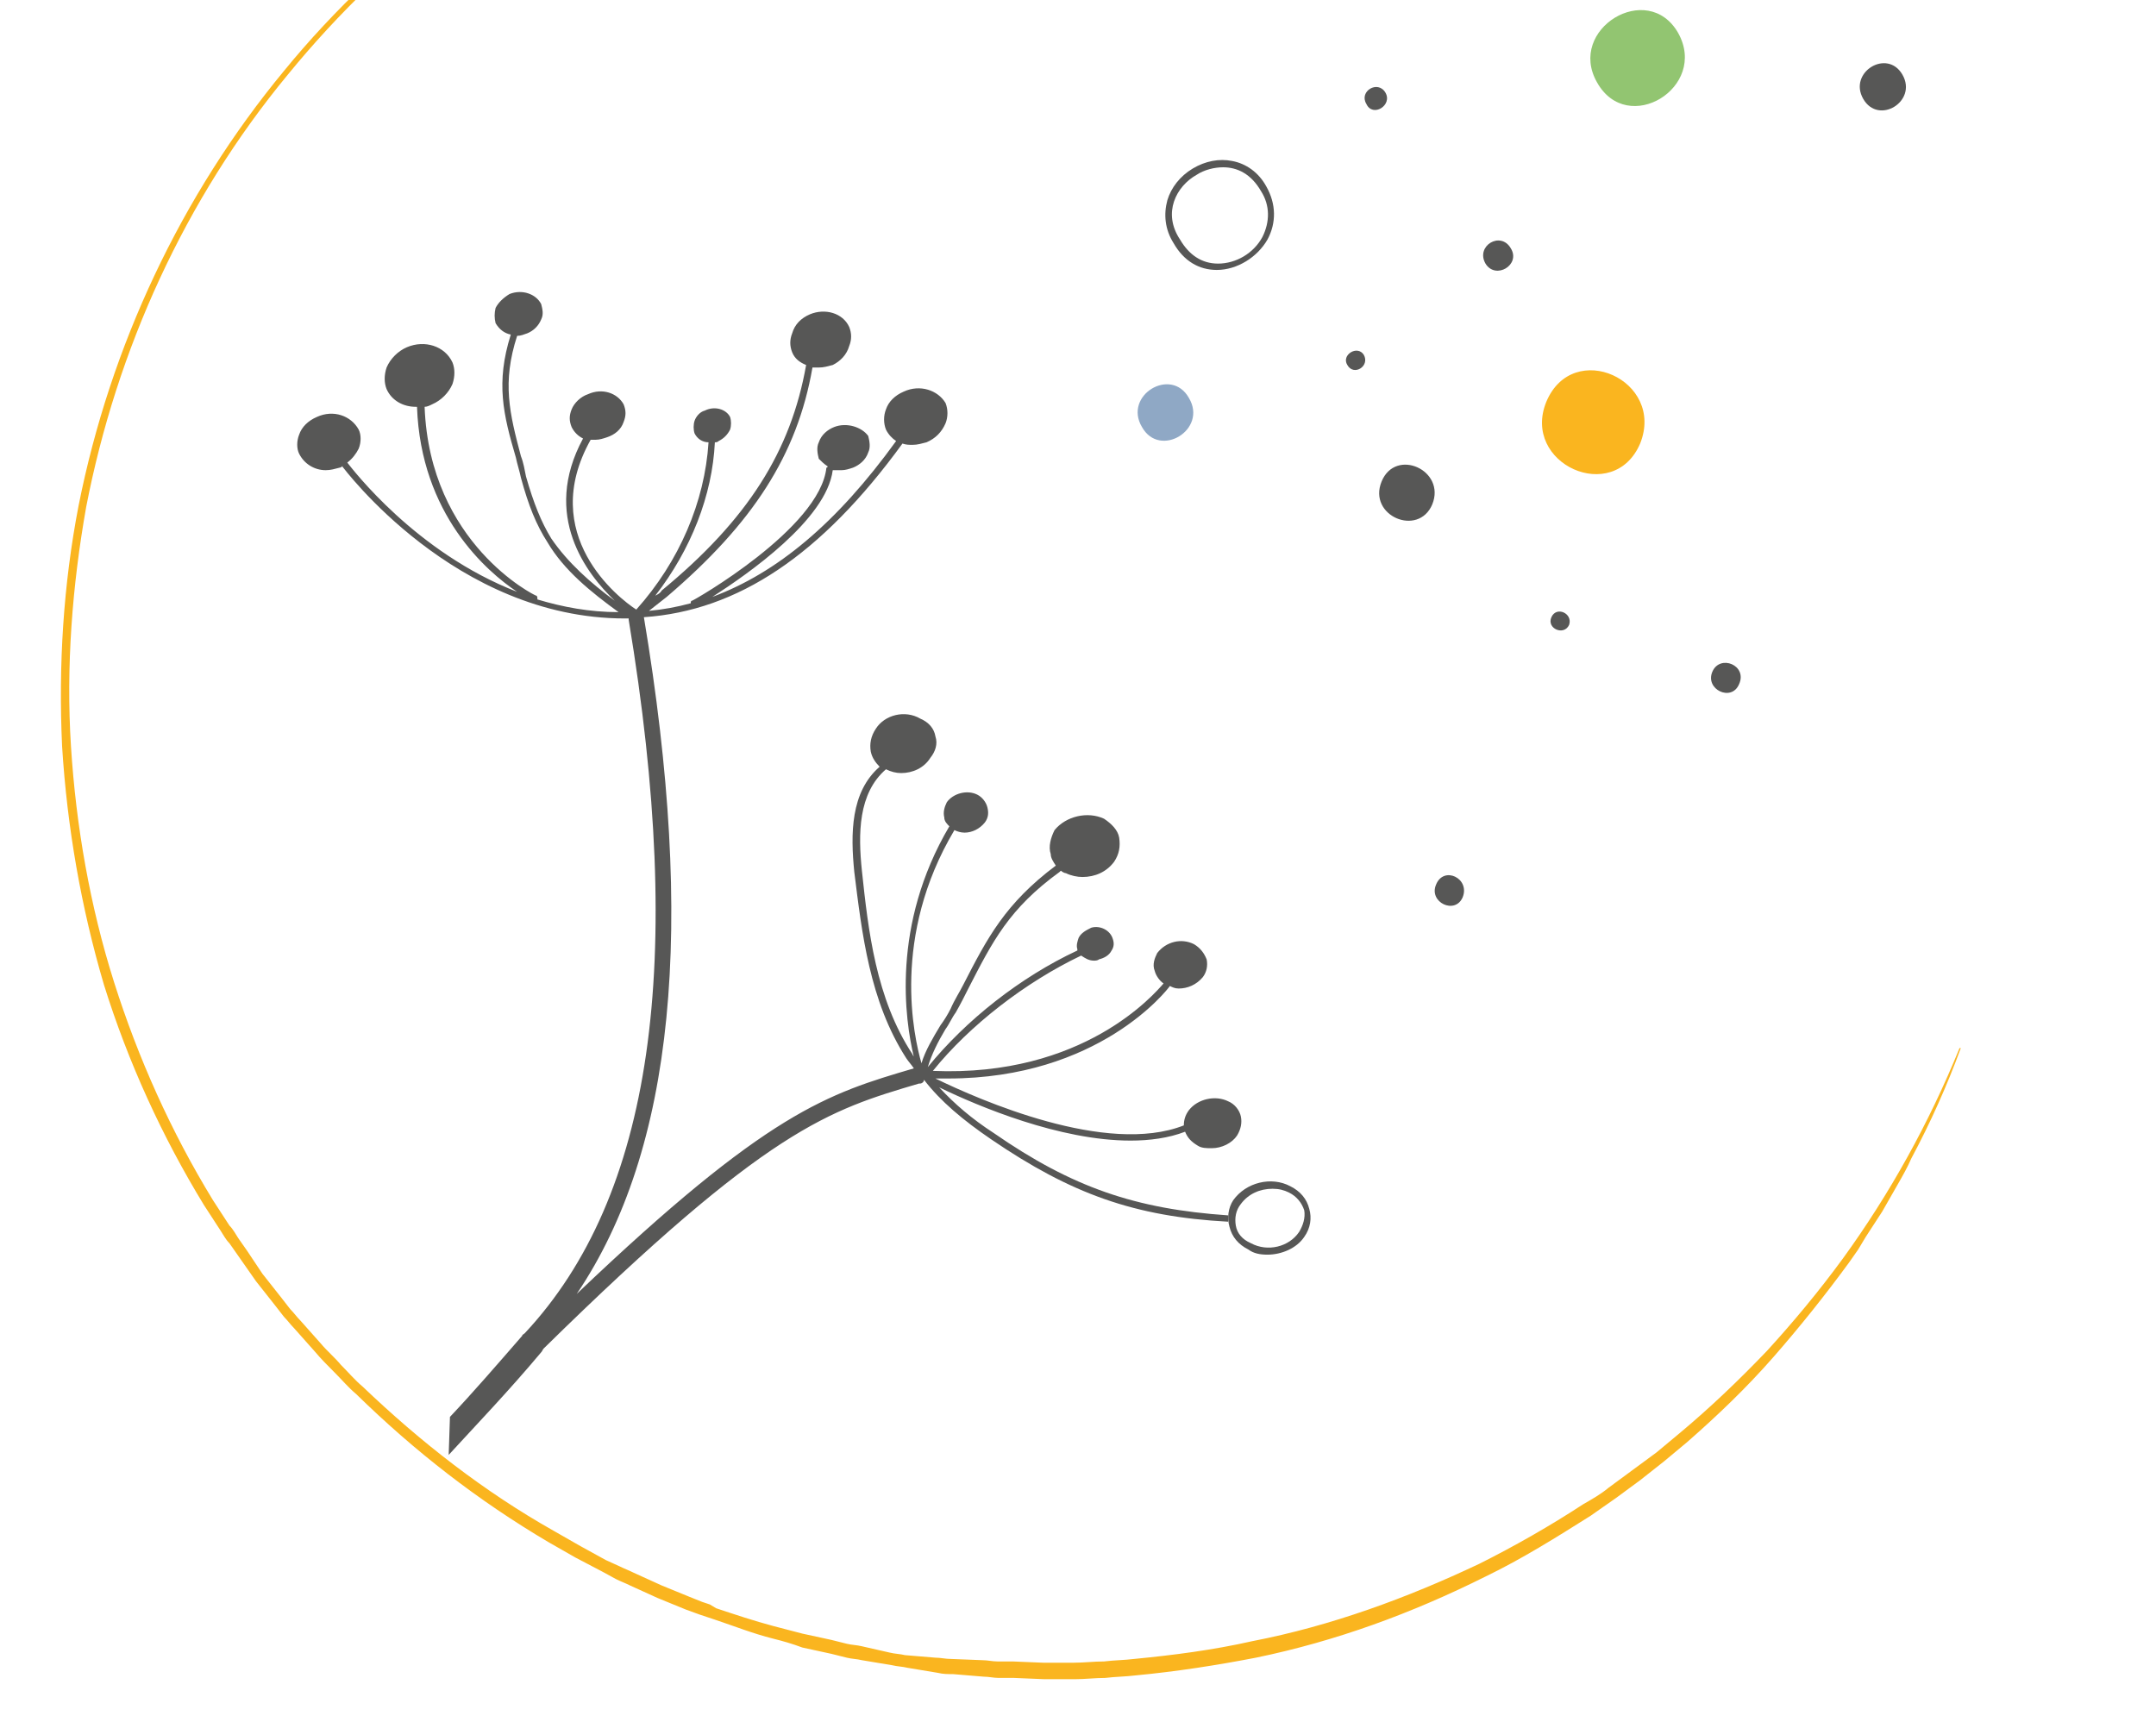 <?xml version="1.0" encoding="utf-8"?>
<!-- Generator: Adobe Illustrator 23.0.0, SVG Export Plug-In . SVG Version: 6.00 Build 0)  -->
<svg version="1.1" id="Calque_1" xmlns="http://www.w3.org/2000/svg" xmlns:xlink="http://www.w3.org/1999/xlink" x="0px" y="0px"
	 viewBox="0 0 17.01 13.59" style="enable-background:new 0 0 17.01 13.59;" xml:space="preserve">
<style type="text/css">
	.st0{clip-path:url(#SVGID_2_);fill:#575756;}
	.st1{clip-path:url(#SVGID_2_);fill:#8FA8C5;}
	.st2{clip-path:url(#SVGID_2_);fill:#92C571;}
	.st3{clip-path:url(#SVGID_2_);fill:#FAB51F;}
</style>
<g>
	<defs>
		<rect id="SVGID_1_" width="16.07" height="14.18"/>
	</defs>
	<clipPath id="SVGID_2_">
		<use xlink:href="#SVGID_1_"  style="overflow:visible;"/>
	</clipPath>
	<path class="st0" d="M10.25,9.72c-0.08,0.12-0.25,0.16-0.38,0.09C9.8,9.78,9.76,9.73,9.75,9.67c-0.01-0.06,0-0.12,0.04-0.17
		c0.06-0.08,0.15-0.12,0.25-0.12c0.05,0,0.09,0.01,0.13,0.03c0.06,0.03,0.1,0.08,0.12,0.14C10.3,9.61,10.28,9.67,10.25,9.72
		 M10.33,9.54c-0.02-0.08-0.07-0.14-0.15-0.18c-0.15-0.08-0.35-0.03-0.45,0.11C9.69,9.53,9.68,9.61,9.7,9.68
		c0.02,0.08,0.07,0.14,0.15,0.18C9.89,9.89,9.94,9.9,10,9.9c0.11,0,0.23-0.05,0.29-0.14C10.34,9.69,10.35,9.61,10.33,9.54"/>
	<path class="st0" d="M11.72,2.08c0.08,0.13,0.28,0.01,0.2-0.12C11.84,1.82,11.64,1.94,11.72,2.08"/>
	<path class="st0" d="M10.93,0.73c-0.06-0.1-0.21-0.01-0.15,0.09C10.83,0.93,10.99,0.83,10.93,0.73"/>
	<path class="st0" d="M10.63,2.88c0.05,0.09,0.18,0.01,0.13-0.08C10.71,2.72,10.58,2.8,10.63,2.88"/>
	<path class="st1" d="M9.01,3.37c0.14,0.25,0.52,0.02,0.37-0.23C9.24,2.89,8.86,3.12,9.01,3.37"/>
	<path class="st2" d="M12.6,0.65c0.24,0.43,0.88,0.04,0.64-0.39C13-0.16,12.36,0.23,12.6,0.65"/>
	<path class="st0" d="M14.7,0.78c0.12,0.21,0.43,0.02,0.31-0.19C14.89,0.38,14.58,0.57,14.7,0.78"/>
	<path class="st3" d="M12.2,3.17C12,3.66,12.73,3.99,12.94,3.5C13.14,3,12.41,2.67,12.2,3.17"/>
	<path class="st0" d="M12.24,4.87c-0.04,0.09,0.1,0.15,0.14,0.06C12.41,4.84,12.28,4.78,12.24,4.87"/>
	<path class="st0" d="M13.51,5.3c-0.06,0.14,0.15,0.24,0.21,0.1C13.79,5.25,13.57,5.16,13.51,5.3"/>
	<path class="st0" d="M10.9,3.8c-0.11,0.27,0.29,0.44,0.4,0.18C11.41,3.71,11.01,3.53,10.9,3.8"/>
	<path class="st0" d="M9.96,1.87C9.89,2,9.75,2.08,9.61,2.08h0c-0.13,0-0.23-0.07-0.3-0.19C9.17,1.68,9.28,1.47,9.44,1.38
		C9.5,1.34,9.58,1.32,9.65,1.32c0.11,0,0.22,0.05,0.3,0.19C10.02,1.62,10.02,1.75,9.96,1.87 M9.72,1.27c-0.1-0.02-0.21,0-0.31,0.06
		c-0.1,0.06-0.17,0.15-0.2,0.25C9.18,1.69,9.19,1.81,9.26,1.92c0.08,0.14,0.2,0.21,0.34,0.21h0c0.16,0,0.32-0.1,0.4-0.24
		c0.07-0.13,0.07-0.28-0.01-0.42C9.93,1.36,9.83,1.29,9.72,1.27"/>
	<path class="st0" d="M11.33,6.98c-0.06,0.14,0.15,0.24,0.21,0.1C11.6,6.93,11.39,6.83,11.33,6.98"/>
	<path class="st0" d="M3.54,11.48c0.22-0.24,0.47-0.5,0.73-0.81c0.01-0.01,0.01-0.02,0.02-0.03c1.77-1.74,2.25-1.88,2.96-2.09
		l0.01,0c0.01,0,0.03-0.01,0.03-0.03C7.42,8.69,7.6,8.84,7.82,8.99c0.63,0.43,1.13,0.61,1.87,0.65l0-0.05
		C8.96,9.54,8.46,9.37,7.84,8.94C7.67,8.83,7.53,8.71,7.41,8.58C7.72,8.73,8.36,9,8.92,9c0.15,0,0.3-0.02,0.43-0.07
		c0.02,0.05,0.05,0.08,0.1,0.11c0.03,0.02,0.07,0.02,0.11,0.02c0.08,0,0.16-0.04,0.2-0.1c0.03-0.05,0.04-0.1,0.03-0.15
		c-0.01-0.05-0.05-0.1-0.1-0.12c-0.1-0.05-0.24-0.02-0.31,0.07C9.35,8.8,9.34,8.84,9.34,8.88c-0.61,0.24-1.61-0.2-1.96-0.37
		c0.03,0,0.07,0,0.1,0c1.19,0,1.73-0.7,1.75-0.73C9.25,7.79,9.27,7.8,9.3,7.8c0.07,0,0.14-0.03,0.19-0.09
		c0.03-0.04,0.04-0.09,0.03-0.14C9.5,7.52,9.47,7.48,9.42,7.45C9.32,7.4,9.2,7.43,9.13,7.52C9.11,7.56,9.09,7.61,9.11,7.66
		c0.01,0.04,0.04,0.08,0.07,0.1C9.11,7.84,8.55,8.5,7.36,8.45c0.29-0.36,0.73-0.7,1.17-0.91c0,0,0,0,0,0
		c0.03,0.02,0.06,0.04,0.1,0.04c0.01,0,0.03,0,0.04-0.01C8.71,7.56,8.75,7.54,8.77,7.5c0.02-0.03,0.02-0.06,0.01-0.09
		c-0.02-0.07-0.1-0.11-0.17-0.09C8.57,7.34,8.53,7.36,8.51,7.4C8.5,7.43,8.49,7.46,8.5,7.49c0,0,0,0.01,0,0.01
		C8.05,7.71,7.62,8.05,7.32,8.42c0.03-0.1,0.08-0.2,0.14-0.3c0.03-0.04,0.05-0.09,0.08-0.13c0.04-0.07,0.07-0.13,0.1-0.19
		c0.19-0.37,0.32-0.63,0.72-0.92c0,0,0,0,0.01-0.01C8.38,6.88,8.4,6.89,8.41,6.89C8.45,6.91,8.5,6.92,8.54,6.92
		c0.1,0,0.19-0.04,0.25-0.12c0.04-0.06,0.05-0.12,0.04-0.19C8.82,6.55,8.77,6.5,8.71,6.46C8.58,6.4,8.41,6.44,8.32,6.55
		C8.29,6.61,8.27,6.68,8.29,6.74C8.29,6.77,8.31,6.8,8.33,6.83c-0.4,0.3-0.54,0.57-0.73,0.94C7.57,7.83,7.53,7.89,7.5,7.96
		C7.48,8,7.45,8.05,7.42,8.09c-0.06,0.1-0.12,0.2-0.15,0.3c-0.06-0.21-0.24-1,0.26-1.84c0,0,0,0,0,0c0.02,0.01,0.05,0.02,0.08,0.02
		c0.06,0,0.12-0.03,0.16-0.08v0C7.8,6.45,7.8,6.41,7.79,6.37c-0.01-0.04-0.04-0.08-0.08-0.1C7.63,6.23,7.52,6.26,7.47,6.33
		C7.45,6.37,7.44,6.41,7.45,6.45C7.45,6.48,7.47,6.5,7.49,6.52c0,0,0,0,0,0C7.03,7.3,7.14,8.05,7.21,8.34
		c0-0.01-0.01-0.01-0.01-0.02C6.91,7.88,6.85,7.34,6.8,6.87C6.77,6.58,6.77,6.26,6.99,6.07C7.03,6.09,7.07,6.1,7.11,6.1
		c0.09,0,0.18-0.04,0.23-0.12C7.38,5.93,7.4,5.87,7.38,5.81C7.37,5.75,7.33,5.7,7.26,5.67C7.14,5.6,6.98,5.64,6.91,5.75
		C6.87,5.81,6.86,5.87,6.87,5.93c0.01,0.05,0.04,0.09,0.07,0.12c-0.23,0.2-0.23,0.53-0.2,0.83C6.8,7.36,6.86,7.9,7.15,8.35
		C7.17,8.38,7.19,8.4,7.21,8.43c-0.68,0.2-1.15,0.34-2.66,1.78c0.77-1.14,0.94-2.89,0.53-5.34c0.74-0.05,1.4-0.49,2.04-1.37
		C7.15,3.51,7.17,3.51,7.2,3.51c0.04,0,0.07-0.01,0.11-0.02c0.07-0.03,0.12-0.08,0.15-0.15c0.02-0.05,0.02-0.11,0-0.16
		C7.4,3.08,7.26,3.03,7.13,3.09C7.06,3.12,7.01,3.17,6.99,3.23c-0.02,0.05-0.02,0.11,0,0.16c0.02,0.04,0.05,0.07,0.08,0.09
		C6.6,4.13,6.13,4.52,5.62,4.71c0.28-0.18,0.9-0.61,0.95-1C6.6,3.71,6.62,3.71,6.64,3.71c0.03,0,0.06-0.01,0.09-0.02
		c0.05-0.02,0.1-0.06,0.12-0.12c0.02-0.04,0.01-0.09,0-0.13C6.8,3.37,6.68,3.33,6.58,3.37c-0.05,0.02-0.1,0.06-0.12,0.12
		c-0.02,0.04-0.01,0.09,0,0.13C6.48,3.64,6.5,3.66,6.53,3.68c0,0,0,0.01-0.01,0.01C6.47,4.17,5.47,4.74,5.46,4.74
		c-0.01,0-0.01,0.01-0.01,0.02C5.34,4.79,5.23,4.81,5.12,4.82c0.05-0.04,0.09-0.07,0.14-0.11c0.68-0.58,1.03-1.12,1.15-1.81
		c0.02,0,0.03,0,0.05,0c0.04,0,0.07-0.01,0.11-0.02C6.63,2.85,6.68,2.8,6.7,2.73c0.02-0.05,0.02-0.1,0-0.15
		c-0.05-0.11-0.19-0.15-0.31-0.1C6.32,2.51,6.27,2.56,6.25,2.63c-0.02,0.05-0.02,0.1,0,0.15c0.02,0.05,0.06,0.08,0.11,0.1
		C6.24,3.56,5.9,4.1,5.22,4.66C5.21,4.68,5.19,4.69,5.17,4.7c0.28-0.36,0.45-0.79,0.47-1.21c0.01,0,0.02,0,0.03-0.01
		c0.04-0.02,0.07-0.05,0.09-0.09c0.01-0.03,0.01-0.07,0-0.1v0C5.73,3.23,5.64,3.2,5.56,3.24C5.52,3.25,5.49,3.29,5.48,3.32
		c-0.01,0.03-0.01,0.07,0,0.1C5.5,3.46,5.54,3.49,5.59,3.49C5.56,3.96,5.36,4.43,5.02,4.81C4.88,4.72,4.24,4.22,4.66,3.47
		c0.01,0,0.03,0,0.04,0c0.03,0,0.06-0.01,0.09-0.02C4.85,3.43,4.9,3.39,4.92,3.33c0.02-0.05,0.02-0.09,0-0.14
		C4.87,3.1,4.75,3.06,4.64,3.11C4.58,3.13,4.53,3.18,4.51,3.23c-0.02,0.05-0.02,0.09,0,0.14c0.02,0.04,0.05,0.07,0.09,0.09
		C4.27,4.07,4.63,4.53,4.85,4.74c-0.19-0.14-0.37-0.3-0.5-0.49c-0.08-0.13-0.14-0.28-0.2-0.49C4.14,3.71,4.13,3.65,4.11,3.6
		C4.02,3.26,3.96,3.02,4.08,2.65c0,0,0,0,0,0c0.03,0,0.05-0.01,0.08-0.02c0.05-0.02,0.09-0.06,0.11-0.11c0.02-0.04,0.01-0.08,0-0.12
		C4.23,2.32,4.12,2.28,4.02,2.32C3.97,2.35,3.93,2.39,3.91,2.43c-0.01,0.04-0.01,0.08,0,0.12C3.94,2.6,3.98,2.63,4.03,2.64
		C3.91,3.02,3.97,3.27,4.07,3.61c0.01,0.05,0.03,0.11,0.04,0.16c0.06,0.22,0.12,0.37,0.21,0.51C4.45,4.5,4.66,4.67,4.88,4.83
		c-0.23,0-0.44-0.04-0.64-0.1c0-0.01,0-0.03-0.01-0.03c-0.01,0-0.84-0.41-0.88-1.49c0.02,0,0.04-0.01,0.06-0.02
		c0.07-0.03,0.13-0.09,0.16-0.16c0.02-0.06,0.02-0.12,0-0.17C3.51,2.73,3.35,2.68,3.21,2.74C3.14,2.77,3.08,2.83,3.05,2.9
		c-0.02,0.06-0.02,0.12,0,0.17c0.04,0.09,0.13,0.14,0.23,0.14c0,0,0.01,0,0.01,0c0.03,0.85,0.55,1.3,0.79,1.46
		C3.28,4.36,2.78,3.7,2.74,3.65c0.04-0.03,0.07-0.07,0.09-0.11c0.02-0.05,0.02-0.11,0-0.15C2.77,3.28,2.63,3.23,2.5,3.29
		C2.43,3.32,2.38,3.37,2.36,3.43c-0.02,0.05-0.02,0.11,0,0.15C2.4,3.66,2.48,3.71,2.57,3.71c0.04,0,0.07-0.01,0.11-0.02
		c0.01,0,0.02-0.01,0.03-0.02L2.7,3.68c0.01,0.01,0.89,1.2,2.23,1.2c0.01,0,0.02,0,0.03,0c0,0,0,0.01,0,0.01
		c0.45,2.71,0.19,4.55-0.82,5.63c-0.01,0.01-0.02,0.01-0.02,0.02c-0.2,0.23-0.39,0.45-0.57,0.64"/>
	<path class="st3" d="M5.28-1.69C4.99-1.57,4.7-1.43,4.42-1.27c-0.28,0.16-0.55,0.33-0.8,0.52C3.11-0.37,2.64,0.07,2.24,0.56
		C1.43,1.54,0.87,2.73,0.62,3.99C0.5,4.61,0.46,5.25,0.49,5.89c0.04,0.64,0.15,1.27,0.33,1.88c0.19,0.61,0.46,1.2,0.79,1.74
		l0.13,0.2c0.02,0.03,0.04,0.07,0.07,0.1l0.07,0.1l0.14,0.2l0.15,0.19l0.07,0.09c0.03,0.03,0.05,0.06,0.08,0.09l0.16,0.18
		c0.05,0.06,0.11,0.12,0.16,0.17c0.06,0.06,0.11,0.12,0.17,0.17c0.46,0.45,0.96,0.84,1.52,1.17l0.21,0.12l0.21,0.11l0.11,0.06
		c0.04,0.02,0.07,0.03,0.11,0.05l0.22,0.1c0.07,0.03,0.15,0.06,0.22,0.09l0.11,0.04l0.06,0.02l0.06,0.02
		c0.15,0.05,0.3,0.11,0.46,0.15c0.08,0.02,0.15,0.04,0.23,0.07l0.23,0.05l0.12,0.03c0.04,0.01,0.08,0.01,0.12,0.02l0.24,0.04
		c0.04,0.01,0.08,0.01,0.12,0.02l0.12,0.02l0.12,0.02c0.04,0.01,0.08,0.01,0.12,0.01l0.24,0.02c0.04,0,0.08,0.01,0.12,0.01l0.12,0
		l0.24,0.01c0.08,0,0.16,0,0.24,0c0.08,0,0.16-0.01,0.24-0.01c0.08-0.01,0.16-0.01,0.24-0.02c0.32-0.03,0.64-0.08,0.95-0.14
		c0.63-0.13,1.23-0.35,1.81-0.64c0.29-0.14,0.56-0.31,0.83-0.48c0.07-0.05,0.13-0.09,0.2-0.14l0.19-0.14l0.19-0.15
		c0.06-0.05,0.12-0.1,0.18-0.15c0.24-0.21,0.47-0.43,0.68-0.67c0.21-0.24,0.41-0.49,0.6-0.75l0.07-0.1l0.03-0.05l0.03-0.05l0.13-0.2
		l0.12-0.21c0.04-0.07,0.08-0.14,0.11-0.21c0.15-0.28,0.28-0.57,0.39-0.87l-0.01,0c-0.24,0.59-0.55,1.15-0.92,1.66
		c-0.19,0.26-0.39,0.5-0.6,0.73c-0.22,0.23-0.45,0.45-0.69,0.65c-0.06,0.05-0.12,0.1-0.18,0.15l-0.19,0.14l-0.19,0.14
		c-0.06,0.05-0.13,0.09-0.2,0.13c-0.26,0.17-0.54,0.33-0.82,0.47c-0.57,0.27-1.17,0.49-1.79,0.61c-0.31,0.07-0.62,0.11-0.93,0.14
		c-0.08,0.01-0.16,0.01-0.24,0.02c-0.08,0-0.16,0.01-0.24,0.01c-0.08,0-0.16,0-0.24,0l-0.24-0.01l-0.12,0
		c-0.04,0-0.08-0.01-0.12-0.01L7.5,13.09c-0.04,0-0.08-0.01-0.12-0.01l-0.12-0.01l-0.12-0.01c-0.04-0.01-0.08-0.01-0.12-0.02
		L6.8,12.99c-0.04-0.01-0.08-0.01-0.12-0.02l-0.12-0.03l-0.23-0.05c-0.08-0.02-0.15-0.04-0.23-0.06c-0.15-0.04-0.3-0.09-0.45-0.14
		L5.6,12.66l-0.06-0.02L5.44,12.6c-0.07-0.03-0.15-0.06-0.22-0.09L5,12.41c-0.04-0.02-0.07-0.03-0.11-0.05l-0.11-0.05L4.58,12.2
		l-0.21-0.12c-0.55-0.31-1.05-0.7-1.51-1.14c-0.06-0.05-0.11-0.11-0.17-0.17c-0.05-0.06-0.11-0.11-0.16-0.17l-0.16-0.18
		c-0.03-0.03-0.05-0.06-0.08-0.09l-0.07-0.09l-0.15-0.19L1.95,9.87l-0.07-0.1C1.86,9.74,1.84,9.7,1.81,9.67l-0.13-0.2
		C1.35,8.93,1.09,8.35,0.9,7.75c-0.19-0.6-0.3-1.23-0.34-1.86C0.52,5.26,0.57,4.62,0.68,4c0.24-1.24,0.78-2.43,1.59-3.41
		c0.4-0.49,0.86-0.93,1.37-1.32c0.25-0.19,0.52-0.37,0.8-0.52c0.28-0.16,0.56-0.3,0.85-0.42L5.28-1.69z"/>
</g>
</svg>
